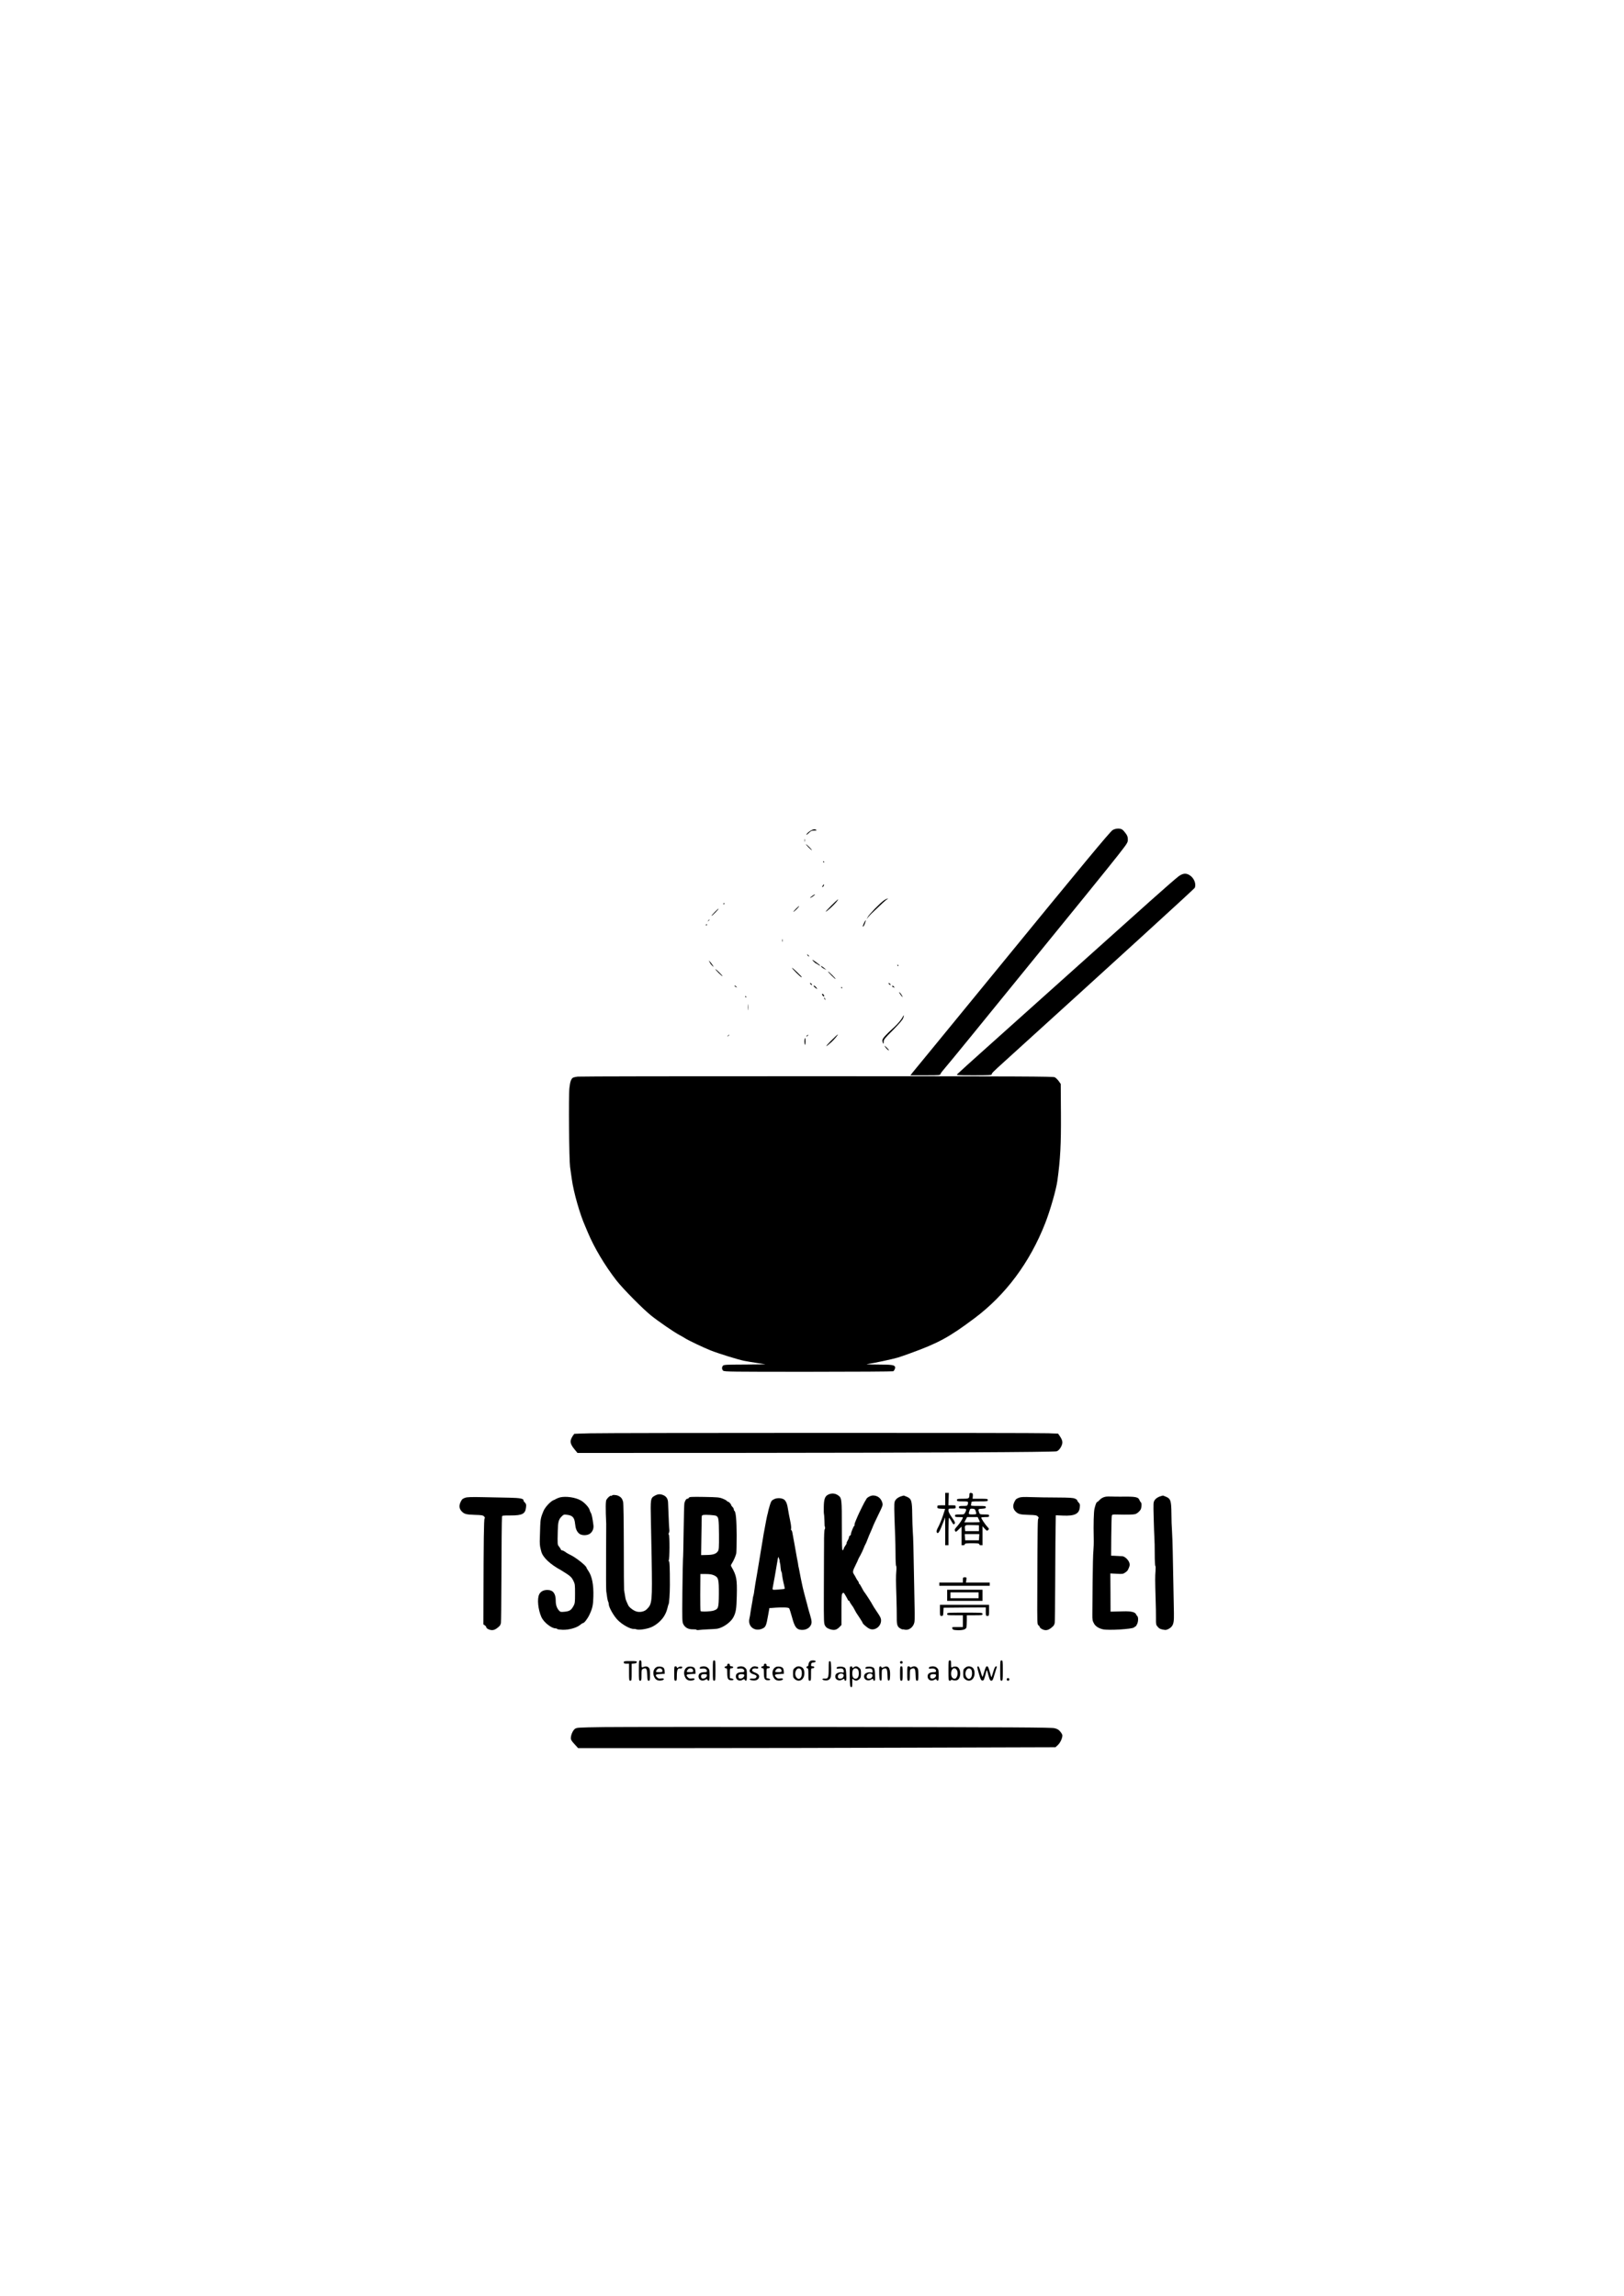 <?xml version="1.0" standalone="no"?>
<!DOCTYPE svg PUBLIC "-//W3C//DTD SVG 20010904//EN"
 "http://www.w3.org/TR/2001/REC-SVG-20010904/DTD/svg10.dtd">
<svg version="1.0" xmlns="http://www.w3.org/2000/svg"
 width="2481pt" height="3508pt" viewBox="0 0 2481 3508"
 preserveAspectRatio="xMidYMid meet">

<g transform="translate(0,3508) scale(0.1,-0.1)"
fill="#000000" stroke="none">
<path d="M16998 22397 c-38 -22 -458 -529 -1797 -2167 -344 -421 -758 -927
-921 -1125 -162 -198 -313 -381 -334 -407 l-38 -48 226 0 c226 0 227 0 235 23
5 12 31 47 58 77 27 30 208 251 403 490 194 239 440 541 545 670 1057 1297
1583 1946 1707 2105 144 185 148 191 148 238 0 39 -7 58 -32 93 -17 24 -42 51
-54 59 -34 22 -102 19 -146 -8z"/>
<path d="M12395 22394 c-36 -18 -75 -54 -75 -67 0 -6 17 6 37 26 31 32 43 37
82 37 33 0 42 3 31 10 -21 14 -40 12 -75 -6z"/>
<path d="M12292 22240 c0 -19 2 -27 5 -17 2 9 2 25 0 35 -3 9 -5 1 -5 -18z"/>
<path d="M12350 22135 c24 -25 48 -45 52 -45 5 0 -12 20 -36 45 -25 25 -49 45
-53 45 -4 0 13 -20 37 -45z"/>
<path d="M12575 21910 c3 -5 8 -10 11 -10 2 0 4 5 4 10 0 6 -5 10 -11 10 -5 0
-7 -4 -4 -10z"/>
<path d="M18009 21693 c-29 -20 -227 -192 -439 -382 -875 -785 -1865 -1672
-2590 -2321 -159 -142 -278 -250 -355 -322 -19 -17 -12 -18 253 -18 222 0 272
2 272 14 0 18 20 38 190 192 1640 1488 2908 2645 2913 2659 24 60 -11 148 -75
190 -56 37 -103 34 -169 -12z"/>
<path d="M12572 21553 c-17 -30 -15 -37 4 -19 8 9 14 22 11 29 -2 7 -8 4 -15
-10z"/>
<path d="M12406 21389 c-40 -30 -42 -38 -4 -16 27 15 52 37 47 41 -2 2 -22
-10 -43 -25z"/>
<path d="M13499 21319 c-59 -43 -220 -208 -242 -250 l-18 -34 23 30 c13 16 37
42 53 58 162 155 223 211 240 218 15 6 16 8 4 8 -9 1 -36 -13 -60 -30z"/>
<path d="M12701 21244 c-52 -52 -91 -94 -87 -94 14 0 116 92 157 141 65 77 32
56 -70 -47z"/>
<path d="M11050 21269 c0 -5 5 -7 10 -4 6 3 10 8 10 11 0 2 -4 4 -10 4 -5 0
-10 -5 -10 -11z"/>
<path d="M12162 21197 c-57 -58 -53 -68 5 -12 25 25 44 47 42 50 -3 2 -24 -15
-47 -38z"/>
<path d="M10922 21147 c-29 -29 -52 -56 -52 -61 0 -4 25 17 56 49 31 31 54 58
52 60 -2 3 -28 -19 -56 -48z"/>
<path d="M10819 21013 c-13 -16 -12 -17 4 -4 9 7 17 15 17 17 0 8 -8 3 -21
-13z"/>
<path d="M13201 20979 c-23 -48 -27 -69 -9 -51 13 13 39 84 33 90 -2 2 -13
-15 -24 -39z"/>
<path d="M10785 20950 c-3 -5 -1 -10 4 -10 6 0 11 5 11 10 0 6 -2 10 -4 10 -3
0 -8 -4 -11 -10z"/>
<path d="M11952 20710 c0 -19 2 -27 5 -17 2 9 2 25 0 35 -3 9 -5 1 -5 -18z"/>
<path d="M12330 20496 c0 -4 7 -14 15 -22 8 -9 15 -11 15 -6 0 5 -7 15 -15 22
-8 7 -15 9 -15 6z"/>
<path d="M12410 20414 c0 -7 48 -54 56 -54 3 0 19 -9 35 -21 16 -11 29 -17 28
-12 0 9 -119 96 -119 87z"/>
<path d="M10843 20375 c8 -17 25 -39 37 -50 l23 -20 -14 25 c-8 13 -25 35 -37
50 l-24 25 15 -30z"/>
<path d="M13710 20330 c0 -5 5 -10 11 -10 5 0 7 5 4 10 -3 6 -8 10 -11 10 -2
0 -4 -4 -4 -10z"/>
<path d="M12550 20305 c7 -8 26 -21 44 -30 l31 -15 -35 30 c-37 31 -61 40 -40
15z"/>
<path d="M12100 20291 c0 -12 129 -141 142 -141 13 0 12 1 -67 78 -41 40 -75
69 -75 63z"/>
<path d="M10930 20271 c0 -12 102 -112 108 -106 2 2 -21 29 -52 59 -31 31 -56
52 -56 47z"/>
<path d="M12650 20236 c0 -11 110 -120 115 -114 3 2 -22 31 -55 63 -33 33 -60
55 -60 51z"/>
<path d="M12380 20045 c7 -8 17 -15 22 -15 6 0 5 7 -2 15 -7 8 -17 15 -22 15
-6 0 -5 -7 2 -15z"/>
<path d="M13580 20045 c7 -8 17 -15 22 -15 6 0 5 7 -2 15 -7 8 -17 15 -22 15
-6 0 -5 -7 2 -15z"/>
<path d="M11220 20015 c0 -2 10 -10 23 -16 20 -11 21 -11 8 4 -13 16 -31 23
-31 12z"/>
<path d="M12430 20014 c0 -8 43 -43 52 -44 5 0 -2 11 -14 25 -20 24 -38 32
-38 19z"/>
<path d="M13630 20011 c0 -5 7 -12 16 -15 24 -9 27 -7 10 9 -17 17 -26 19 -26
6z"/>
<path d="M12850 19990 c0 -5 5 -10 11 -10 5 0 7 5 4 10 -3 6 -8 10 -11 10 -2
0 -4 -4 -4 -10z"/>
<path d="M13758 19881 c29 -42 42 -48 20 -10 -15 27 -34 49 -42 49 -3 0 7 -18
22 -39z"/>
<path d="M12560 19887 c0 -8 7 -20 15 -27 12 -10 15 -10 15 3 0 8 -7 20 -15
27 -12 10 -15 10 -15 -3z"/>
<path d="M11385 19850 c3 -5 8 -10 11 -10 2 0 4 5 4 10 0 6 -5 10 -11 10 -5 0
-7 -4 -4 -10z"/>
<path d="M12590 19835 c0 -5 5 -17 10 -25 5 -8 10 -10 10 -5 0 6 -5 17 -10 25
-5 8 -10 11 -10 5z"/>
<path d="M11423 19690 c0 -41 2 -58 4 -37 2 20 2 54 0 75 -2 20 -4 3 -4 -38z"/>
<path d="M13791 19543 c-19 -40 -70 -102 -131 -158 -131 -118 -180 -173 -180
-202 0 -15 5 -35 10 -43 7 -11 10 -6 10 22 0 34 11 48 143 180 97 99 146 156
155 182 16 44 11 58 -7 19z"/>
<path d="M12690 19172 c-94 -96 -86 -103 14 -12 42 39 101 109 95 114 -2 2
-51 -44 -109 -102z"/>
<path d="M11119 19253 c-13 -16 -12 -17 4 -4 16 13 21 21 13 21 -2 0 -10 -8
-17 -17z"/>
<path d="M12330 19260 c-8 -5 -12 -12 -9 -15 4 -3 12 1 19 10 14 17 11 19 -10
5z"/>
<path d="M12297 19213 c-10 -9 -9 -91 1 -97 4 -2 8 20 8 50 -1 30 -1 54 -2 54
0 0 -4 -3 -7 -7z"/>
<path d="M13532 19071 c20 -26 48 -47 48 -37 0 7 -58 66 -65 66 -3 0 4 -13 17
-29z"/>
<path d="M8825 18630 c-27 -4 -58 -10 -68 -15 -30 -13 -48 -61 -58 -158 -14
-119 -5 -1103 10 -1207 6 -41 18 -127 27 -190 28 -201 124 -536 204 -715 5
-11 23 -54 40 -95 101 -240 260 -505 437 -734 100 -128 408 -440 533 -539 111
-89 347 -251 430 -295 36 -19 76 -43 90 -52 38 -26 283 -143 385 -183 124 -49
424 -142 515 -160 41 -8 125 -22 185 -31 61 -9 121 -18 135 -20 14 -2 -122 -4
-302 -5 -282 -1 -329 -3 -342 -17 -21 -21 -20 -57 2 -77 17 -16 122 -17 1303
-17 706 0 1289 4 1295 8 19 12 34 50 28 67 -12 30 -52 35 -267 36 -156 1 -195
4 -146 9 74 9 377 73 454 97 28 8 106 35 175 60 445 161 604 247 996 540 478
358 847 853 1082 1454 75 191 168 515 186 649 45 329 57 553 54 1024 l-3 454
-31 44 c-17 23 -44 50 -60 58 -26 13 -450 15 -3634 16 -1983 1 -3627 -2 -3655
-6z"/>
<path d="M9010 13180 c-129 -3 -236 -7 -237 -8 -74 -97 -74 -141 0 -232 l49
-60 2616 1 c2743 2 4657 11 4705 24 38 10 87 87 87 136 0 25 -11 52 -32 85
l-33 49 -150 6 c-189 8 -6686 7 -7005 -1z"/>
<path d="M14440 12175 l0 -95 -60 0 c-57 0 -60 -1 -60 -25 0 -22 4 -24 59 -27
l60 -3 -33 -101 c-18 -55 -49 -131 -69 -169 -28 -53 -34 -72 -26 -87 18 -34
40 -2 95 142 l33 85 1 -212 0 -213 25 0 25 0 0 210 c0 116 4 210 8 210 4 0 21
-24 37 -54 23 -42 33 -52 42 -44 21 17 16 31 -37 106 -33 48 -50 81 -50 102 0
30 0 30 55 30 52 0 55 1 55 25 0 24 -3 25 -56 25 l-55 0 3 95 3 95 -27 0 -28
0 0 -95z"/>
<path d="M14810 12248 c-1 -65 -5 -68 -101 -68 -82 0 -89 -2 -89 -20 0 -18 7
-20 85 -20 89 0 91 -1 79 -47 -6 -21 -12 -23 -70 -23 -57 0 -64 -2 -64 -20 0
-18 7 -20 55 -20 61 0 67 -8 40 -60 -15 -29 -18 -30 -85 -30 -63 0 -70 -2 -70
-20 0 -18 7 -20 60 -20 33 0 60 -2 60 -5 0 -18 -45 -88 -85 -133 -41 -45 -45
-54 -35 -73 12 -21 13 -20 56 22 l44 43 0 -142 0 -142 25 0 c16 0 25 6 25 15
0 12 19 15 110 15 91 0 110 -3 110 -15 0 -9 9 -15 25 -15 l25 0 0 145 0 145
34 -38 c33 -35 36 -36 52 -20 17 17 17 19 -13 50 -32 34 -93 126 -93 140 0 4
27 8 60 8 53 0 60 2 60 20 0 18 -7 20 -70 20 -65 0 -71 2 -80 24 -21 58 -19
61 43 64 49 3 57 6 57 22 0 19 -8 20 -116 20 -102 0 -115 2 -110 16 3 9 6 24
6 35 0 18 8 19 125 19 118 0 125 1 125 20 0 19 -7 20 -116 20 l-116 0 4 40 c2
27 -1 41 -10 45 -28 10 -42 5 -42 -17z m96 -258 c7 -19 10 -38 7 -42 -2 -5
-29 -8 -59 -8 -59 0 -62 4 -43 59 10 29 15 32 48 29 31 -3 37 -8 47 -38z m47
-125 c9 -20 17 -38 17 -40 0 -3 -54 -5 -119 -5 l-119 0 21 40 22 40 81 0 80 0
17 -35z m2 -135 l0 -45 -105 0 -105 0 -3 33 c-6 61 -3 63 110 60 l103 -3 0
-45z m3 -137 l-3 -48 -105 0 -105 0 -3 48 -3 47 111 0 111 0 -3 -47z"/>
<path d="M12652 12243 c-49 -24 -65 -69 -67 -187 -1 -56 0 -105 3 -109 2 -4 5
-49 7 -100 1 -51 3 -92 5 -92 6 0 7 -36 0 -40 -8 -5 -12 -105 -11 -235 0 -36
0 -112 -1 -170 -1 -58 -2 -314 -2 -570 -1 -450 0 -466 19 -500 16 -27 33 -39
74 -53 64 -21 102 -13 147 34 l29 30 0 234 c0 202 2 236 16 250 15 15 19 13
45 -32 16 -26 32 -56 36 -65 4 -10 12 -18 18 -18 5 0 10 -5 10 -11 0 -6 13
-28 28 -48 16 -20 36 -52 45 -71 22 -43 31 -59 85 -138 23 -35 42 -67 42 -71
0 -12 64 -68 99 -85 79 -41 181 29 181 124 0 34 -11 57 -63 133 -35 51 -66
101 -70 111 -7 18 -116 187 -127 196 -3 3 -19 31 -35 62 -17 32 -33 58 -37 58
-5 0 -8 6 -8 14 0 8 -6 21 -12 28 -7 7 -20 27 -28 43 -8 17 -22 42 -32 57 -25
37 -23 53 22 143 22 44 40 83 40 87 0 3 15 33 34 65 18 33 41 82 51 109 10 27
22 54 27 60 4 6 19 39 32 75 13 35 37 93 54 129 16 36 29 69 30 73 0 4 35 78
76 163 75 154 76 156 64 197 -20 67 -73 107 -141 107 -37 0 -95 -32 -104 -58
-4 -9 -9 -19 -13 -22 -7 -6 -100 -193 -119 -240 -8 -19 -22 -54 -33 -78 -10
-23 -16 -47 -13 -51 3 -5 2 -11 -3 -13 -11 -4 -52 -103 -52 -126 0 -11 -7 -22
-15 -26 -8 -3 -15 -13 -15 -23 0 -10 -9 -33 -21 -52 -11 -18 -18 -36 -15 -38
3 -3 -5 -20 -18 -37 -13 -17 -26 -40 -27 -50 -2 -11 -9 -21 -16 -23 -9 -3 -12
75 -12 324 0 468 -1 477 -60 517 -43 30 -99 34 -149 9z"/>
<path d="M10008 12229 c-70 -37 -72 -45 -64 -384 4 -165 9 -417 11 -560 11
-685 8 -711 -72 -791 -35 -36 -96 -51 -151 -39 -47 10 -118 62 -135 98 -24 49
-40 90 -42 107 -2 16 -15 90 -21 125 -2 11 -4 310 -4 665 -1 411 -5 660 -11
685 -13 47 -32 71 -73 90 -33 15 -96 18 -96 4 0 -5 -6 -6 -13 -3 -14 5 -48
-23 -72 -60 -14 -21 -15 -129 -4 -371 0 -5 -1 -230 -2 -500 -2 -269 0 -508 3
-530 4 -22 10 -62 13 -90 4 -27 11 -58 16 -67 5 -9 9 -27 9 -40 0 -44 75 -178
135 -239 70 -73 197 -143 249 -138 12 1 29 -2 39 -6 32 -14 150 2 220 30 83
33 170 110 211 186 25 46 33 68 51 142 2 9 6 21 9 25 9 15 20 170 20 292 0
274 -4 370 -17 370 -9 0 -9 2 -1 8 15 9 16 384 2 393 -6 4 -6 14 1 28 6 11 9
31 7 43 -3 13 -8 102 -11 198 -4 96 -8 196 -9 221 -2 58 -26 94 -72 114 -48
20 -81 18 -126 -6z"/>
<path d="M13785 12223 c-45 -10 -87 -36 -106 -66 -19 -31 -20 -43 -14 -267 4
-129 9 -264 11 -300 2 -36 4 -147 5 -247 0 -101 4 -185 9 -188 5 -3 7 -38 3
-78 -7 -87 -7 -141 2 -412 3 -115 6 -254 5 -307 -1 -108 10 -137 61 -164 16
-8 29 -13 29 -10 0 2 15 1 33 -4 63 -14 130 38 146 111 4 19 6 81 5 139 -2 58
-5 247 -8 420 -11 630 -14 727 -21 825 -4 55 -8 177 -9 270 -2 204 -12 235
-83 266 -25 10 -45 18 -46 18 -1 -1 -11 -3 -22 -6z"/>
<path d="M17745 12223 c-45 -10 -87 -36 -106 -66 -20 -31 -20 -43 -14 -267 3
-129 8 -269 11 -310 3 -41 5 -153 5 -247 0 -95 4 -175 9 -178 5 -3 6 -38 3
-78 -7 -86 -7 -138 1 -412 4 -115 7 -255 6 -310 -1 -96 0 -101 27 -132 25 -30
45 -38 109 -47 29 -4 83 24 106 55 28 37 34 80 32 204 -2 61 -5 252 -8 425 -4
173 -8 405 -10 515 -2 110 -7 250 -11 310 -5 61 -9 182 -9 270 -2 193 -12 226
-83 256 -25 10 -45 18 -46 18 -1 -1 -11 -3 -22 -6z"/>
<path d="M16895 12212 c-41 -7 -74 -25 -99 -53 -14 -16 -30 -29 -35 -29 -10 0
-24 -36 -40 -100 -12 -48 -17 -243 -12 -450 2 -69 -1 -156 -5 -195 -5 -38 -10
-254 -12 -480 -1 -225 -3 -444 -4 -485 -1 -91 2 -107 29 -153 23 -38 73 -69
133 -82 86 -19 450 3 475 29 9 9 20 16 24 16 4 0 15 18 25 40 18 41 17 106 -1
119 -5 3 -12 14 -16 23 -13 36 -74 51 -192 48 -60 -2 -130 -4 -154 -4 l-45 -1
-1 292 -2 292 96 -5 c89 -5 98 -4 130 18 19 12 37 30 41 38 28 58 32 72 26
102 -9 47 -69 107 -110 110 -60 4 -91 5 -131 7 l-40 1 2 292 c2 161 5 303 8
316 5 22 9 23 93 21 48 -2 128 -2 178 -1 82 2 94 5 127 30 20 15 41 40 47 56
13 37 13 93 -1 101 -5 4 -14 18 -19 30 -20 53 -55 60 -285 57 -49 0 -117 0
-150 2 -33 1 -69 0 -80 -2z"/>
<path d="M7106 12195 c-21 -7 -43 -20 -48 -27 -48 -72 -51 -129 -9 -176 42
-46 71 -54 205 -58 103 -3 123 -6 140 -23 14 -15 17 -23 9 -33 -11 -13 -15
-341 -17 -1240 l-1 -378 23 -15 c12 -9 22 -23 22 -31 0 -8 16 -22 37 -30 57
-24 100 -11 164 51 10 9 19 31 22 48 3 18 6 307 7 642 2 549 5 925 9 980 1 19
8 20 133 20 178 0 223 24 234 123 5 44 2 54 -18 74 -12 12 -22 27 -21 33 6 26
-55 38 -207 41 -85 1 -265 5 -400 8 -195 4 -253 2 -284 -9z"/>
<path d="M8555 12201 c-16 -4 -41 -14 -55 -21 -14 -8 -27 -15 -30 -16 -48 -11
-138 -104 -167 -171 -38 -90 -47 -128 -50 -228 -2 -55 -5 -143 -6 -195 -3 -56
1 -114 9 -143 7 -26 13 -50 13 -52 23 -91 134 -196 306 -289 11 -6 50 -31 88
-56 55 -37 73 -55 95 -100 26 -52 27 -62 27 -200 0 -129 -2 -149 -22 -185 -35
-66 -60 -83 -134 -91 -61 -6 -68 -5 -88 17 -34 37 -51 86 -51 151 0 107 -39
161 -119 164 -63 3 -111 -21 -133 -66 -35 -68 -18 -234 34 -350 35 -77 152
-170 213 -170 13 0 25 -4 27 -10 2 -5 39 -10 83 -12 97 -3 215 30 267 74 18
15 38 28 44 28 19 0 71 67 100 130 45 96 56 145 59 275 5 181 -20 309 -76 392
-16 23 -29 45 -29 49 0 28 -164 158 -248 197 -26 12 -61 32 -76 45 -16 12 -37
22 -46 22 -10 0 -20 8 -23 18 -4 9 -16 29 -28 43 -23 29 -23 30 -18 237 3 135
13 175 57 219 30 31 38 34 77 29 93 -10 121 -41 131 -141 7 -71 24 -113 59
-145 37 -35 127 -35 170 -2 39 31 57 77 51 127 -14 109 -26 168 -39 188 -8 12
-17 34 -20 48 -10 38 -80 114 -135 144 -83 47 -227 67 -317 46z"/>
<path d="M10524 12195 c-3 -8 -14 -15 -23 -15 -17 0 -31 -21 -45 -64 -4 -11
-9 -201 -12 -423 -3 -222 -7 -418 -10 -436 -2 -17 -6 -240 -9 -495 -4 -450 -4
-464 16 -502 27 -51 78 -77 147 -75 28 1 52 -2 52 -7 0 -4 17 -6 38 -3 20 3
84 8 142 10 58 2 119 6 137 9 91 16 208 100 248 177 38 76 46 122 51 324 6
258 -3 310 -83 448 -10 17 -8 25 6 46 24 34 61 118 69 156 3 17 6 141 6 276
-1 236 -12 361 -35 375 -5 3 -9 13 -9 23 0 10 -9 26 -20 36 -11 10 -20 23 -20
30 0 14 -50 63 -50 49 0 -5 -5 -1 -10 8 -6 9 -36 27 -68 39 -52 21 -76 23
-285 27 -198 3 -228 1 -233 -13z m417 -276 c37 -19 41 -46 43 -283 1 -202 -1
-235 -16 -257 -26 -41 -73 -57 -170 -58 l-87 -2 4 272 c3 149 5 286 5 304 0
27 4 34 23 37 38 7 179 -2 198 -13z m-33 -909 c68 -31 75 -58 74 -285 -2 -215
-7 -229 -78 -253 -45 -16 -193 -21 -201 -8 -4 5 -5 117 -5 250 1 133 2 258 2
279 l0 37 83 0 c60 0 94 -6 125 -20z"/>
<path d="M15566 12196 c-21 -8 -43 -21 -48 -28 -48 -72 -51 -129 -9 -176 43
-46 72 -55 205 -58 104 -3 122 -6 139 -23 15 -15 18 -23 10 -33 -11 -13 -12
-52 -16 -1105 -2 -502 -2 -512 18 -527 11 -8 20 -20 20 -28 0 -7 17 -21 38
-32 58 -28 102 -15 168 49 10 9 19 31 22 48 3 18 6 273 7 567 1 452 6 951 9
1051 l1 27 108 -5 c178 -8 248 25 258 124 5 45 2 55 -18 75 -12 12 -22 27 -21
33 2 6 -14 18 -35 27 -31 13 -79 16 -277 17 -132 0 -307 3 -390 6 -117 4 -159
2 -189 -9z"/>
<path d="M11819 12170 c-33 -17 -39 -28 -59 -92 -12 -39 -23 -81 -25 -93 -1
-11 -5 -27 -8 -35 -3 -8 -13 -53 -22 -100 -8 -47 -20 -107 -25 -135 -11 -55
-15 -78 -31 -180 -6 -38 -17 -106 -25 -150 -7 -44 -16 -96 -19 -115 -3 -19 -9
-57 -14 -85 -4 -27 -16 -95 -25 -150 -9 -55 -21 -122 -26 -150 -5 -27 -12 -75
-16 -105 -3 -30 -9 -66 -14 -80 -5 -14 -8 -32 -9 -40 0 -8 -7 -53 -16 -100 -9
-47 -18 -103 -21 -125 -2 -22 -9 -60 -15 -85 -28 -120 77 -204 193 -156 56 24
64 42 94 214 l18 102 31 1 c16 1 46 3 65 5 107 8 195 4 206 -10 6 -9 26 -70
44 -137 40 -148 68 -187 140 -192 58 -5 110 17 138 57 28 41 28 71 -4 176 -14
47 -30 101 -34 120 -4 19 -15 62 -25 95 -19 69 -55 210 -60 240 -2 11 -11 54
-20 95 -8 41 -17 89 -20 105 -3 17 -8 41 -11 55 -4 14 -8 36 -10 50 -1 14 -5
36 -8 50 -3 14 -8 39 -11 55 -13 78 -65 364 -71 393 -3 17 -11 32 -15 32 -5 0
-7 11 -3 24 3 14 -2 60 -11 103 -16 77 -32 161 -41 218 -11 71 -36 117 -70
131 -46 19 -102 17 -145 -6z m88 -920 c4 -8 5 -19 4 -24 -1 -5 1 -16 4 -25 4
-9 8 -39 10 -68 2 -29 7 -58 11 -65 5 -7 9 -19 9 -28 4 -40 18 -121 32 -173 8
-32 13 -60 11 -62 -8 -7 -169 -20 -179 -14 -6 3 -8 15 -5 26 5 17 59 324 73
413 2 19 7 42 10 50 5 13 6 13 10 0 3 -8 7 -22 10 -30z"/>
<path d="M14710 10940 l0 -40 -180 0 -180 0 0 -25 0 -25 385 0 385 0 0 25 0
25 -181 0 -182 0 6 40 c5 39 4 40 -24 40 -27 0 -29 -3 -29 -40z"/>
<path d="M14470 10705 l0 -85 270 0 270 0 0 85 0 85 -270 0 -270 0 0 -85z
m480 0 l0 -45 -215 0 -215 0 0 45 0 45 215 0 215 0 0 -45z"/>
<path d="M14360 10475 c0 -84 0 -85 25 -85 23 0 24 4 27 63 l3 62 323 3 322 2
0 -65 c0 -63 1 -65 25 -65 25 0 25 1 25 85 l0 85 -375 0 -375 0 0 -85z"/>
<path d="M14470 10420 c0 -19 7 -20 120 -20 l120 0 0 -90 0 -90 -85 0 c-83 0
-84 0 -76 -22 7 -20 16 -23 72 -26 82 -4 135 11 143 41 3 12 6 59 6 105 l0 82
120 0 c113 0 120 1 120 20 0 20 -7 20 -270 20 -263 0 -270 0 -270 -20z"/>
<path d="M9760 9555 c0 -148 1 -155 20 -155 18 0 20 7 20 85 0 82 1 86 26 97
46 21 59 3 62 -96 3 -78 5 -86 22 -86 18 0 20 7 20 90 0 78 -3 93 -21 111 -21
21 -50 22 -91 4 -16 -6 -18 -1 -18 49 0 49 -2 56 -20 56 -19 0 -20 -7 -20
-155z"/>
<path d="M10890 9555 c0 -148 1 -155 20 -155 19 0 20 7 20 155 0 148 -1 155
-20 155 -19 0 -20 -7 -20 -155z"/>
<path d="M12366 9688 c-9 -12 -16 -33 -16 -45 0 -14 -6 -23 -15 -23 -8 0 -15
-7 -15 -15 0 -8 7 -15 15 -15 12 0 15 -17 15 -95 0 -88 1 -95 20 -95 19 0 20
7 20 95 0 95 0 95 25 95 16 0 25 6 25 15 0 9 -10 15 -26 15 -22 0 -25 4 -22
28 2 22 8 28 36 30 49 5 43 32 -7 32 -30 0 -44 -6 -55 -22z"/>
<path d="M14490 9555 c0 -148 1 -155 20 -155 11 0 20 4 20 10 0 6 10 6 27 -1
14 -5 40 -7 56 -3 76 16 75 192 -1 209 -17 3 -40 2 -51 -4 -30 -17 -31 -15
-31 44 0 48 -2 55 -20 55 -19 0 -20 -7 -20 -155z m124 13 c32 -45 10 -138 -31
-138 -32 0 -53 31 -53 78 0 73 50 109 84 60z"/>
<path d="M15280 9555 c0 -148 1 -155 20 -155 19 0 20 7 20 155 0 148 -1 155
-20 155 -19 0 -20 -7 -20 -155z"/>
<path d="M9530 9680 c0 -17 7 -20 40 -20 l40 0 0 -130 c0 -123 1 -130 20 -130
19 0 20 7 20 129 l0 130 37 3 c27 2 39 8 41 21 3 15 -7 17 -97 17 -94 0 -101
-1 -101 -20z"/>
<path d="M12660 9581 c0 -135 -8 -154 -63 -149 -43 4 -45 -18 -2 -26 49 -10
87 11 97 52 5 18 7 78 6 135 -3 88 -5 102 -20 105 -16 3 -18 -8 -18 -117z"/>
<path d="M13750 9680 c0 -13 7 -20 20 -20 13 0 20 7 20 20 0 13 -7 20 -20 20
-13 0 -20 -7 -20 -20z"/>
<path d="M11110 9640 c0 -13 -7 -20 -20 -20 -11 0 -20 -7 -20 -15 0 -8 9 -15
20 -15 18 0 20 -7 20 -73 0 -86 12 -108 59 -110 43 -2 52 18 11 26 l-30 7 0
75 c0 73 1 75 25 75 16 0 25 6 25 15 0 9 -9 15 -25 15 -18 0 -25 5 -25 20 0
13 -7 20 -20 20 -13 0 -20 -7 -20 -20z"/>
<path d="M11670 9640 c0 -13 -7 -20 -20 -20 -11 0 -20 -7 -20 -15 0 -8 9 -15
20 -15 18 0 20 -7 20 -73 0 -86 12 -108 59 -110 43 -2 52 18 11 26 l-30 7 0
75 c0 73 1 75 25 75 16 0 25 6 25 15 0 9 -9 15 -25 15 -18 0 -25 5 -25 20 0
13 -7 20 -20 20 -13 0 -20 -7 -20 -20z"/>
<path d="M10030 9608 c-49 -26 -64 -96 -32 -157 20 -40 57 -56 108 -47 51 10
47 38 -5 30 -31 -5 -43 -2 -60 15 -38 38 -28 50 47 53 l67 3 -1 38 c-1 21 -8
45 -16 53 -21 21 -79 27 -108 12z m78 -30 c7 -7 12 -20 12 -30 0 -15 -9 -18
-50 -18 -54 0 -58 4 -34 38 17 24 53 29 72 10z"/>
<path d="M10300 9510 c0 -103 1 -110 20 -110 18 0 20 7 20 79 0 85 15 117 51
108 10 -3 23 1 29 8 18 22 -26 30 -55 11 -22 -15 -25 -15 -25 -1 0 8 -9 15
-20 15 -19 0 -20 -7 -20 -110z"/>
<path d="M10500 9608 c-49 -26 -64 -96 -32 -157 20 -40 57 -56 108 -47 51 10
47 38 -5 30 -31 -5 -43 -2 -60 15 -38 38 -28 50 47 53 l67 3 -1 38 c-1 21 -8
45 -16 53 -21 21 -79 27 -108 12z m78 -30 c7 -7 12 -20 12 -30 0 -15 -9 -18
-50 -18 -54 0 -58 4 -34 38 17 24 53 29 72 10z"/>
<path d="M10708 9613 c-10 -2 -18 -11 -18 -19 0 -12 8 -13 34 -9 41 8 76 -8
76 -35 0 -16 -7 -20 -34 -20 -52 0 -85 -16 -92 -45 -15 -62 42 -104 98 -72 25
14 30 15 34 2 4 -8 12 -15 20 -15 11 0 14 19 14 85 0 78 -2 88 -25 110 -23 24
-61 30 -107 18z m92 -131 c0 -45 -80 -71 -88 -29 -7 35 6 47 48 47 32 0 40 -4
40 -18z"/>
<path d="M11278 9613 c-10 -2 -18 -11 -18 -19 0 -12 8 -13 34 -9 41 8 76 -8
76 -35 0 -16 -7 -20 -34 -20 -52 0 -85 -16 -92 -45 -15 -62 42 -104 98 -72 25
14 30 15 34 2 4 -8 12 -15 20 -15 11 0 14 19 14 85 0 78 -2 88 -25 110 -23 24
-61 30 -107 18z m92 -131 c0 -45 -80 -71 -88 -29 -7 35 6 47 48 47 32 0 40 -4
40 -18z"/>
<path d="M11475 9595 c-41 -40 -27 -78 36 -97 46 -13 58 -30 38 -54 -8 -10
-26 -14 -52 -12 -58 4 -60 -19 -3 -27 51 -8 90 9 101 44 10 31 -10 56 -60 75
-31 12 -45 23 -45 36 0 22 31 34 65 26 15 -4 25 -1 28 8 4 9 -3 16 -16 20 -42
11 -68 6 -92 -19z"/>
<path d="M11850 9608 c-49 -26 -64 -96 -32 -157 20 -40 57 -56 108 -47 51 10
47 38 -5 30 -31 -5 -43 -2 -60 15 -38 38 -28 50 47 53 l67 3 -1 38 c-1 21 -8
45 -16 53 -21 21 -79 27 -108 12z m78 -30 c7 -7 12 -20 12 -30 0 -15 -9 -18
-50 -18 -54 0 -58 4 -34 38 17 24 53 29 72 10z"/>
<path d="M12143 9596 c-25 -21 -28 -31 -28 -86 0 -55 3 -65 28 -86 60 -51 135
-15 144 69 7 57 -10 100 -43 116 -39 17 -70 13 -101 -13z m91 -22 c10 -10 16
-33 16 -64 0 -74 -49 -108 -84 -58 -47 67 14 176 68 122z"/>
<path d="M12808 9613 c-16 -2 -28 -11 -28 -19 0 -11 9 -13 40 -8 47 8 70 -7
70 -43 0 -20 -4 -23 -20 -18 -35 11 -91 -6 -103 -32 -27 -59 33 -109 94 -79
39 20 39 20 39 1 0 -8 7 -15 16 -15 14 0 15 13 12 90 -2 63 -8 94 -18 104 -17
18 -62 26 -102 19z m71 -112 c22 -14 5 -60 -24 -67 -36 -9 -55 2 -55 30 0 37
45 58 79 37z"/>
<path d="M12984 9607 c-2 -7 -3 -78 -2 -157 3 -129 5 -145 21 -148 15 -3 17 5
17 63 l0 66 22 -15 c31 -22 52 -20 84 7 24 21 27 31 27 87 0 56 -3 66 -27 87
-32 27 -53 29 -84 7 -20 -14 -22 -14 -22 0 0 19 -29 21 -36 3z m120 -33 c10
-10 16 -33 16 -64 0 -52 -18 -80 -50 -80 -32 0 -50 28 -50 80 0 52 18 80 50
80 10 0 26 -7 34 -16z"/>
<path d="M13248 9613 c-16 -2 -28 -11 -28 -19 0 -11 9 -13 40 -8 47 8 70 -7
70 -43 0 -20 -4 -23 -20 -18 -35 11 -91 -6 -103 -32 -27 -59 33 -109 94 -79
39 20 39 20 39 1 0 -8 7 -15 16 -15 14 0 15 13 12 90 -2 63 -8 94 -18 104 -17
18 -62 26 -102 19z m71 -112 c22 -14 5 -60 -24 -67 -36 -9 -55 2 -55 30 0 37
45 58 79 37z"/>
<path d="M13434 9607 c-3 -8 -3 -56 -2 -108 3 -80 6 -94 21 -97 15 -3 17 6 17
82 0 83 1 87 26 98 46 21 59 3 62 -96 2 -76 5 -87 20 -84 14 3 18 17 20 82 4
112 -31 156 -97 123 -25 -13 -31 -13 -35 -1 -7 18 -25 18 -32 1z"/>
<path d="M13750 9510 c0 -103 1 -110 20 -110 19 0 20 7 20 110 0 103 -1 110
-20 110 -19 0 -20 -7 -20 -110z"/>
<path d="M13860 9510 c0 -103 1 -110 20 -110 18 0 20 7 20 85 0 82 1 86 26 97
46 21 59 3 62 -96 3 -78 5 -86 22 -86 18 0 20 7 20 90 0 77 -3 93 -20 110 -23
23 -51 25 -83 9 -16 -9 -22 -9 -25 0 -2 6 -12 11 -23 11 -18 0 -19 -8 -19
-110z"/>
<path d="M14208 9613 c-10 -2 -18 -11 -18 -19 0 -12 8 -13 34 -9 41 8 76 -8
76 -35 0 -16 -7 -20 -34 -20 -52 0 -85 -16 -92 -45 -15 -62 42 -104 98 -72 25
14 30 15 34 2 4 -8 12 -15 20 -15 11 0 14 19 14 85 0 78 -2 88 -25 110 -23 24
-61 30 -107 18z m92 -131 c0 -45 -80 -71 -88 -29 -7 35 6 47 48 47 32 0 40 -4
40 -18z"/>
<path d="M14743 9596 c-25 -21 -28 -31 -28 -86 0 -55 3 -65 28 -86 60 -51 135
-15 144 69 7 57 -10 100 -43 116 -39 17 -70 13 -101 -13z m91 -22 c10 -10 16
-33 16 -64 0 -74 -49 -108 -84 -58 -47 67 14 176 68 122z"/>
<path d="M14931 9603 c0 -10 12 -58 27 -108 22 -74 31 -91 49 -93 22 -3 29 13
60 138 9 33 10 32 32 -53 21 -75 27 -87 46 -87 18 0 25 13 49 98 16 53 31 103
34 111 3 8 -1 12 -13 10 -13 -3 -25 -27 -41 -83 -13 -44 -25 -81 -27 -83 -2
-2 -14 35 -27 82 -18 67 -27 85 -41 85 -14 0 -23 -17 -39 -72 -12 -40 -24 -80
-27 -88 -3 -8 -17 24 -30 73 -16 54 -31 87 -39 87 -8 0 -14 -8 -13 -17z"/>
<path d="M15380 9420 c0 -13 7 -20 20 -20 13 0 20 7 20 20 0 13 -7 20 -20 20
-13 0 -20 -7 -20 -20z"/>
<path d="M9223 8691 c-398 -6 -412 -7 -440 -27 -31 -23 -62 -92 -62 -141 -1
-25 11 -44 55 -92 l56 -61 1612 0 c886 0 2526 3 3645 7 l2035 6 37 34 c36 33
69 103 69 147 0 12 -15 38 -33 59 -25 29 -45 41 -87 51 -46 12 -600 15 -3265
19 -1765 2 -3395 1 -3622 -2z"/>
</g>
</svg>

